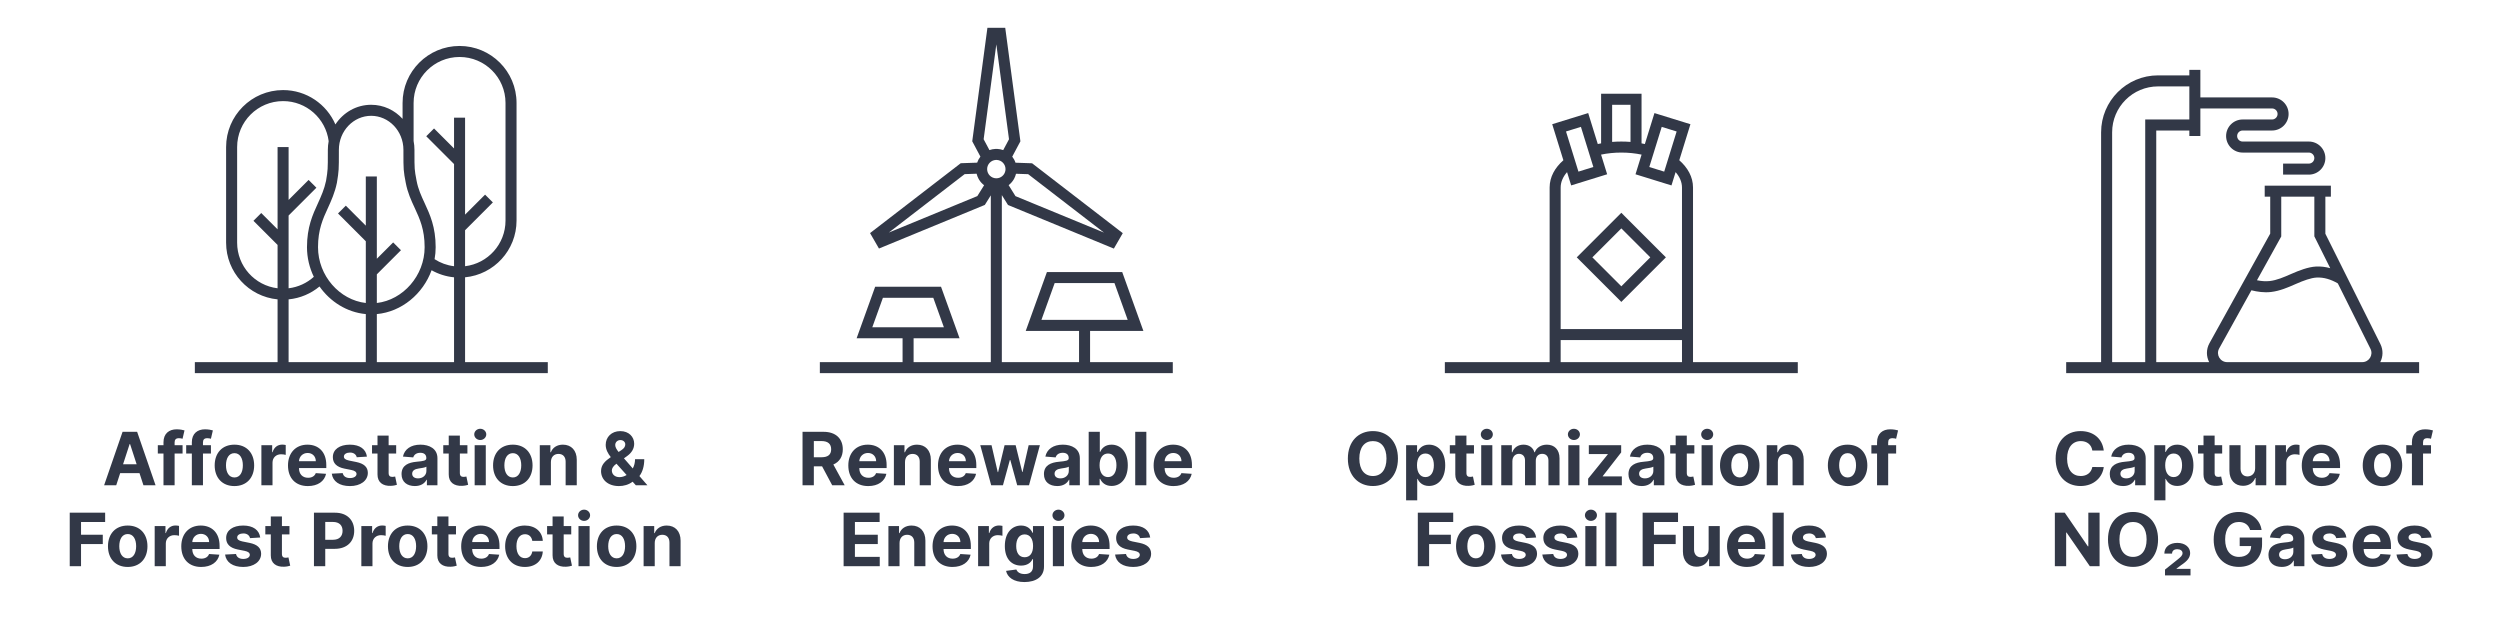 <svg width="340" height="85" viewBox="0 0 340 85" fill="none" xmlns="http://www.w3.org/2000/svg">
<path d="M15.806 66L16.345 64.342H18.97L19.509 66H21.157L18.65 58.727H16.669L14.158 66H15.806ZM16.736 63.141L17.631 60.389H17.688L18.583 63.141H16.736ZM24.83 60.545H23.747V60.18C23.747 59.81 23.896 59.594 24.34 59.594C24.521 59.594 24.706 59.633 24.826 59.672L25.093 58.535C24.904 58.479 24.489 58.386 24.024 58.386C22.997 58.386 22.234 58.965 22.234 60.151V60.545H21.463V61.682H22.234V66H23.747V61.682H24.83V60.545ZM28.687 60.545H27.604V60.18C27.604 59.81 27.753 59.594 28.197 59.594C28.378 59.594 28.563 59.633 28.684 59.672L28.95 58.535C28.762 58.479 28.346 58.386 27.881 58.386C26.855 58.386 26.091 58.965 26.091 60.151V60.545H25.321V61.682H26.091V66H27.604V61.682H28.687V60.545ZM31.881 66.106C33.535 66.106 34.565 64.974 34.565 63.294C34.565 61.604 33.535 60.474 31.881 60.474C30.226 60.474 29.196 61.604 29.196 63.294C29.196 64.974 30.226 66.106 31.881 66.106ZM31.888 64.935C31.124 64.935 30.734 64.235 30.734 63.283C30.734 62.332 31.124 61.629 31.888 61.629C32.637 61.629 33.028 62.332 33.028 63.283C33.028 64.235 32.637 64.935 31.888 64.935ZM35.549 66H37.062V62.914C37.062 62.243 37.552 61.781 38.219 61.781C38.429 61.781 38.717 61.817 38.859 61.863V60.521C38.724 60.489 38.535 60.467 38.383 60.467C37.772 60.467 37.271 60.822 37.072 61.497H37.016V60.545H35.549V66ZM41.873 66.106C43.222 66.106 44.131 65.45 44.344 64.438L42.945 64.345C42.792 64.761 42.402 64.977 41.898 64.977C41.141 64.977 40.662 64.477 40.662 63.663V63.66H44.376V63.244C44.376 61.391 43.254 60.474 41.812 60.474C40.207 60.474 39.167 61.614 39.167 63.298C39.167 65.027 40.193 66.106 41.873 66.106ZM40.662 62.722C40.694 62.101 41.166 61.604 41.837 61.604C42.494 61.604 42.949 62.072 42.952 62.722H40.662ZM49.902 62.101C49.767 61.096 48.957 60.474 47.579 60.474C46.184 60.474 45.264 61.121 45.268 62.172C45.264 62.989 45.779 63.518 46.844 63.731L47.789 63.919C48.265 64.015 48.481 64.189 48.489 64.462C48.481 64.785 48.13 65.016 47.601 65.016C47.061 65.016 46.702 64.785 46.61 64.342L45.122 64.42C45.264 65.464 46.152 66.106 47.597 66.106C49.011 66.106 50.023 65.386 50.026 64.31C50.023 63.521 49.508 63.049 48.449 62.832L47.462 62.633C46.954 62.523 46.766 62.349 46.77 62.087C46.766 61.76 47.136 61.547 47.604 61.547C48.13 61.547 48.442 61.834 48.517 62.186L49.902 62.101ZM53.88 60.545H52.854V59.239H51.341V60.545H50.595V61.682H51.341V64.523C51.334 65.592 52.062 66.121 53.159 66.075C53.55 66.06 53.827 65.982 53.979 65.933L53.742 64.807C53.667 64.821 53.507 64.856 53.365 64.856C53.063 64.856 52.854 64.743 52.854 64.324V61.682H53.88V60.545ZM56.421 66.103C57.227 66.103 57.749 65.751 58.015 65.244H58.058V66H59.492V62.321C59.492 61.021 58.392 60.474 57.177 60.474C55.87 60.474 55.011 61.099 54.801 62.094L56.201 62.207C56.304 61.845 56.627 61.579 57.17 61.579C57.685 61.579 57.98 61.838 57.98 62.285V62.307C57.98 62.658 57.607 62.705 56.659 62.797C55.579 62.896 54.61 63.258 54.61 64.477C54.61 65.556 55.38 66.103 56.421 66.103ZM56.854 65.059C56.389 65.059 56.055 64.842 56.055 64.427C56.055 64.001 56.407 63.791 56.939 63.717C57.27 63.67 57.809 63.592 57.99 63.472V64.05C57.99 64.622 57.518 65.059 56.854 65.059ZM63.568 60.545H62.541V59.239H61.028V60.545H60.283V61.682H61.028V64.523C61.021 65.592 61.749 66.121 62.847 66.075C63.237 66.06 63.514 65.982 63.667 65.933L63.429 64.807C63.354 64.821 63.195 64.856 63.053 64.856C62.751 64.856 62.541 64.743 62.541 64.324V61.682H63.568V60.545ZM64.553 66H66.066V60.545H64.553V66ZM65.313 59.842C65.764 59.842 66.133 59.498 66.133 59.075C66.133 58.656 65.764 58.312 65.313 58.312C64.865 58.312 64.496 58.656 64.496 59.075C64.496 59.498 64.865 59.842 65.313 59.842ZM69.742 66.106C71.397 66.106 72.427 64.974 72.427 63.294C72.427 61.604 71.397 60.474 69.742 60.474C68.087 60.474 67.057 61.604 67.057 63.294C67.057 64.974 68.087 66.106 69.742 66.106ZM69.749 64.935C68.986 64.935 68.595 64.235 68.595 63.283C68.595 62.332 68.986 61.629 69.749 61.629C70.498 61.629 70.889 62.332 70.889 63.283C70.889 64.235 70.498 64.935 69.749 64.935ZM74.923 62.847C74.927 62.144 75.346 61.731 75.957 61.731C76.564 61.731 76.93 62.129 76.926 62.797V66H78.439V62.527C78.439 61.256 77.693 60.474 76.557 60.474C75.747 60.474 75.161 60.872 74.916 61.508H74.852V60.545H73.41V66H74.923V62.847ZM84.176 66.106C84.811 66.106 85.5 65.929 86.036 65.51L86.477 66H88.053L86.96 64.746C87.365 64.21 87.62 63.44 87.62 62.452H86.367C86.367 62.928 86.249 63.351 86.058 63.709L84.857 62.332L85.284 62.026C85.894 61.586 86.249 61.032 86.249 60.347C86.249 59.416 85.529 58.631 84.36 58.631C83.167 58.631 82.375 59.445 82.375 60.499C82.375 61.146 82.688 61.685 83.068 62.168C82.276 62.712 81.743 63.227 81.743 64.068C81.743 65.215 82.663 66.106 84.176 66.106ZM85.22 64.601C84.914 64.789 84.58 64.892 84.25 64.892C83.618 64.892 83.21 64.501 83.21 63.983C83.21 63.706 83.398 63.386 83.799 63.095L83.842 63.067L85.22 64.601ZM84.129 61.469C83.86 61.128 83.671 60.826 83.671 60.524C83.671 60.158 83.948 59.853 84.371 59.849C84.797 59.846 85.038 60.144 85.038 60.432C85.038 60.737 84.872 60.989 84.509 61.22L84.129 61.469ZM9.484 77H11.021V73.996H13.979V72.728H11.021V70.995H14.299V69.727H9.484V77ZM17.369 77.106C19.024 77.106 20.054 75.974 20.054 74.294C20.054 72.604 19.024 71.474 17.369 71.474C15.714 71.474 14.684 72.604 14.684 74.294C14.684 75.974 15.714 77.106 17.369 77.106ZM17.376 75.935C16.613 75.935 16.222 75.235 16.222 74.283C16.222 73.332 16.613 72.629 17.376 72.629C18.125 72.629 18.516 73.332 18.516 74.283C18.516 75.235 18.125 75.935 17.376 75.935ZM21.037 77H22.55V73.914C22.55 73.243 23.04 72.781 23.708 72.781C23.917 72.781 24.205 72.817 24.347 72.863V71.521C24.212 71.489 24.024 71.467 23.871 71.467C23.26 71.467 22.76 71.822 22.561 72.497H22.504V71.546H21.037V77ZM27.361 77.106C28.71 77.106 29.619 76.45 29.833 75.438L28.433 75.345C28.281 75.761 27.89 75.977 27.386 75.977C26.629 75.977 26.15 75.477 26.15 74.663V74.66H29.864V74.244C29.864 72.391 28.742 71.474 27.301 71.474C25.695 71.474 24.655 72.614 24.655 74.298C24.655 76.027 25.681 77.106 27.361 77.106ZM26.15 73.722C26.182 73.101 26.654 72.604 27.326 72.604C27.982 72.604 28.437 73.072 28.441 73.722H26.15ZM35.39 73.101C35.255 72.096 34.446 71.474 33.068 71.474C31.672 71.474 30.752 72.121 30.756 73.172C30.752 73.989 31.267 74.518 32.333 74.731L33.277 74.919C33.753 75.015 33.97 75.189 33.977 75.462C33.97 75.785 33.618 76.016 33.089 76.016C32.549 76.016 32.191 75.785 32.098 75.342L30.61 75.42C30.752 76.464 31.64 77.106 33.085 77.106C34.499 77.106 35.511 76.386 35.514 75.31C35.511 74.521 34.996 74.049 33.938 73.832L32.95 73.633C32.443 73.523 32.254 73.349 32.258 73.087C32.254 72.76 32.624 72.547 33.093 72.547C33.618 72.547 33.931 72.835 34.005 73.186L35.39 73.101ZM39.368 71.546H38.342V70.239H36.829V71.546H36.084V72.682H36.829V75.523C36.822 76.592 37.55 77.121 38.647 77.075C39.038 77.06 39.315 76.982 39.468 76.933L39.23 75.807C39.155 75.821 38.995 75.856 38.853 75.856C38.551 75.856 38.342 75.743 38.342 75.324V72.682H39.368V71.546ZM42.697 77H44.234V74.642H45.527C47.199 74.642 48.172 73.644 48.172 72.192C48.172 70.746 47.217 69.727 45.566 69.727H42.697V77ZM44.234 73.41V70.984H45.271C46.159 70.984 46.589 71.467 46.589 72.192C46.589 72.913 46.159 73.41 45.278 73.41H44.234ZM49.143 77H50.656V73.914C50.656 73.243 51.146 72.781 51.813 72.781C52.023 72.781 52.31 72.817 52.452 72.863V71.521C52.318 71.489 52.129 71.467 51.977 71.467C51.366 71.467 50.865 71.822 50.666 72.497H50.609V71.546H49.143V77ZM55.445 77.106C57.1 77.106 58.13 75.974 58.13 74.294C58.13 72.604 57.1 71.474 55.445 71.474C53.79 71.474 52.761 72.604 52.761 74.294C52.761 75.974 53.79 77.106 55.445 77.106ZM55.452 75.935C54.689 75.935 54.298 75.235 54.298 74.283C54.298 73.332 54.689 72.629 55.452 72.629C56.202 72.629 56.592 73.332 56.592 74.283C56.592 75.235 56.202 75.935 55.452 75.935ZM62.015 71.546H60.989V70.239H59.476V71.546H58.73V72.682H59.476V75.523C59.469 76.592 60.197 77.121 61.294 77.075C61.684 77.06 61.962 76.982 62.114 76.933L61.876 75.807C61.802 75.821 61.642 75.856 61.5 75.856C61.198 75.856 60.989 75.743 60.989 75.324V72.682H62.015V71.546ZM65.427 77.106C66.777 77.106 67.686 76.45 67.899 75.438L66.5 75.345C66.347 75.761 65.957 75.977 65.452 75.977C64.696 75.977 64.216 75.477 64.216 74.663V74.66H67.931V74.244C67.931 72.391 66.809 71.474 65.367 71.474C63.762 71.474 62.721 72.614 62.721 74.298C62.721 76.027 63.748 77.106 65.427 77.106ZM64.216 73.722C64.248 73.101 64.721 72.604 65.392 72.604C66.049 72.604 66.503 73.072 66.507 73.722H64.216ZM71.383 77.106C72.835 77.106 73.748 76.254 73.819 75.001H72.391C72.302 75.583 71.919 75.91 71.4 75.91C70.694 75.91 70.236 75.317 70.236 74.273C70.236 73.243 70.697 72.653 71.4 72.653C71.954 72.653 72.309 73.019 72.391 73.562H73.819C73.755 72.302 72.799 71.474 71.376 71.474C69.721 71.474 68.698 72.621 68.698 74.294C68.698 75.952 69.703 77.106 71.383 77.106ZM77.689 71.546H76.662V70.239H75.15V71.546H74.404V72.682H75.15V75.523C75.142 76.592 75.87 77.121 76.968 77.075C77.358 77.06 77.635 76.982 77.788 76.933L77.55 75.807C77.475 75.821 77.316 75.856 77.174 75.856C76.872 75.856 76.662 75.743 76.662 75.324V72.682H77.689V71.546ZM78.674 77H80.187V71.546H78.674V77ZM79.434 70.842C79.885 70.842 80.254 70.498 80.254 70.075C80.254 69.656 79.885 69.312 79.434 69.312C78.987 69.312 78.617 69.656 78.617 70.075C78.617 70.498 78.987 70.842 79.434 70.842ZM83.863 77.106C85.518 77.106 86.548 75.974 86.548 74.294C86.548 72.604 85.518 71.474 83.863 71.474C82.208 71.474 81.178 72.604 81.178 74.294C81.178 75.974 82.208 77.106 83.863 77.106ZM83.87 75.935C83.107 75.935 82.716 75.235 82.716 74.283C82.716 73.332 83.107 72.629 83.87 72.629C84.62 72.629 85.01 73.332 85.01 74.283C85.01 75.235 84.62 75.935 83.87 75.935ZM89.044 73.847C89.048 73.144 89.467 72.731 90.078 72.731C90.685 72.731 91.051 73.129 91.047 73.797V77H92.56V73.527C92.56 72.256 91.814 71.474 90.678 71.474C89.868 71.474 89.282 71.872 89.037 72.508H88.973V71.546H87.531V77H89.044V73.847Z" fill="#323847"/>
<path d="M286.112 61.273C285.909 59.594 284.638 58.628 282.955 58.628C281.033 58.628 279.567 59.984 279.567 62.364C279.567 64.736 281.009 66.099 282.955 66.099C284.819 66.099 285.945 64.86 286.112 63.521L284.556 63.514C284.411 64.292 283.8 64.739 282.979 64.739C281.875 64.739 281.126 63.919 281.126 62.364C281.126 60.851 281.864 59.988 282.99 59.988C283.832 59.988 284.439 60.474 284.556 61.273H286.112ZM288.741 66.103C289.547 66.103 290.069 65.751 290.336 65.244H290.378V66H291.813V62.321C291.813 61.021 290.712 60.474 289.498 60.474C288.191 60.474 287.331 61.099 287.122 62.094L288.521 62.207C288.624 61.845 288.947 61.579 289.49 61.579C290.005 61.579 290.3 61.838 290.3 62.285V62.307C290.3 62.658 289.927 62.705 288.979 62.797C287.9 62.896 286.93 63.258 286.93 64.477C286.93 65.556 287.701 66.103 288.741 66.103ZM289.174 65.059C288.709 65.059 288.375 64.842 288.375 64.427C288.375 64.001 288.727 63.791 289.26 63.717C289.59 63.67 290.13 63.592 290.311 63.472V64.05C290.311 64.622 289.838 65.059 289.174 65.059ZM292.987 68.046H294.499V65.126H294.545C294.755 65.581 295.213 66.089 296.094 66.089C297.337 66.089 298.306 65.105 298.306 63.28C298.306 61.405 297.294 60.474 296.097 60.474C295.185 60.474 294.748 61.018 294.545 61.462H294.478V60.545H292.987V68.046ZM294.467 63.273C294.467 62.3 294.879 61.678 295.614 61.678C296.364 61.678 296.761 62.328 296.761 63.273C296.761 64.224 296.357 64.885 295.614 64.885C294.886 64.885 294.467 64.246 294.467 63.273ZM302.216 60.545H301.19V59.239H299.677V60.545H298.931V61.682H299.677V64.523C299.67 65.592 300.398 66.121 301.495 66.075C301.886 66.06 302.163 65.982 302.315 65.933L302.077 64.807C302.003 64.821 301.843 64.856 301.701 64.856C301.399 64.856 301.19 64.743 301.19 64.324V61.682H302.216V60.545ZM306.699 63.678C306.703 64.409 306.202 64.793 305.659 64.793C305.087 64.793 304.718 64.391 304.714 63.749V60.545H303.201V64.019C303.205 65.293 303.951 66.071 305.048 66.071C305.868 66.071 306.458 65.648 306.703 65.009H306.76V66H308.212V60.545H306.699V63.678ZM309.422 66H310.935V62.914C310.935 62.243 311.425 61.781 312.093 61.781C312.302 61.781 312.59 61.817 312.732 61.863V60.521C312.597 60.489 312.409 60.467 312.256 60.467C311.645 60.467 311.144 60.822 310.945 61.497H310.889V60.545H309.422V66ZM315.746 66.106C317.095 66.106 318.004 65.45 318.217 64.438L316.818 64.345C316.665 64.761 316.275 64.977 315.771 64.977C315.014 64.977 314.535 64.477 314.535 63.663V63.66H318.249V63.244C318.249 61.391 317.127 60.474 315.685 60.474C314.08 60.474 313.04 61.614 313.04 63.298C313.04 65.027 314.066 66.106 315.746 66.106ZM314.535 62.722C314.567 62.101 315.039 61.604 315.71 61.604C316.367 61.604 316.822 62.072 316.825 62.722H314.535ZM324.015 66.106C325.67 66.106 326.7 64.974 326.7 63.294C326.7 61.604 325.67 60.474 324.015 60.474C322.361 60.474 321.331 61.604 321.331 63.294C321.331 64.974 322.361 66.106 324.015 66.106ZM324.023 64.935C323.259 64.935 322.868 64.235 322.868 63.283C322.868 62.332 323.259 61.629 324.023 61.629C324.772 61.629 325.162 62.332 325.162 63.283C325.162 64.235 324.772 64.935 324.023 64.935ZM330.617 60.545H329.534V60.18C329.534 59.81 329.683 59.594 330.127 59.594C330.308 59.594 330.493 59.633 330.613 59.672L330.88 58.535C330.692 58.479 330.276 58.386 329.811 58.386C328.785 58.386 328.021 58.965 328.021 60.151V60.545H327.251V61.682H328.021V66H329.534V61.682H330.617V60.545ZM285.543 69.727H284.013V74.301H283.949L280.81 69.727H279.46V77H280.998V72.423H281.051L284.215 77H285.543V69.727ZM293.497 73.364C293.497 70.984 292.02 69.628 290.091 69.628C288.153 69.628 286.686 70.984 286.686 73.364C286.686 75.732 288.153 77.099 290.091 77.099C292.02 77.099 293.497 75.743 293.497 73.364ZM291.938 73.364C291.938 74.905 291.206 75.739 290.091 75.739C288.973 75.739 288.245 74.905 288.245 73.364C288.245 71.822 288.973 70.988 290.091 70.988C291.206 70.988 291.938 71.822 291.938 73.364ZM294.441 78.25H297.91V77.362H296.01V77.323L296.642 76.854C297.484 76.293 297.86 75.835 297.86 75.21C297.86 74.436 297.179 73.832 296.12 73.832C295.091 73.832 294.352 74.379 294.352 75.292H295.4C295.4 74.905 295.68 74.692 296.106 74.692C296.504 74.692 296.824 74.883 296.824 75.224C296.824 75.551 296.568 75.761 296.17 76.084L294.441 77.465V78.25ZM306.011 72.078H307.574C307.375 70.64 306.107 69.628 304.463 69.628C302.542 69.628 301.061 71.013 301.061 73.371C301.061 75.672 302.446 77.099 304.495 77.099C306.331 77.099 307.641 75.938 307.641 74.024V73.108H304.598V74.266H306.16C306.139 75.168 305.525 75.739 304.502 75.739C303.348 75.739 302.62 74.876 302.62 73.356C302.62 71.844 303.376 70.988 304.488 70.988C305.28 70.988 305.816 71.396 306.011 72.078ZM310.323 77.103C311.129 77.103 311.651 76.751 311.918 76.244H311.96V77H313.395V73.321C313.395 72.021 312.294 71.474 311.08 71.474C309.773 71.474 308.913 72.099 308.704 73.094L310.103 73.207C310.206 72.845 310.529 72.579 311.072 72.579C311.587 72.579 311.882 72.838 311.882 73.285V73.307C311.882 73.658 311.509 73.704 310.561 73.797C309.482 73.896 308.512 74.258 308.512 75.477C308.512 76.556 309.283 77.103 310.323 77.103ZM310.756 76.059C310.291 76.059 309.957 75.842 309.957 75.427C309.957 75.001 310.309 74.791 310.842 74.717C311.172 74.671 311.712 74.592 311.893 74.472V75.05C311.893 75.622 311.42 76.059 310.756 76.059ZM319.107 73.101C318.972 72.096 318.162 71.474 316.784 71.474C315.389 71.474 314.469 72.121 314.473 73.172C314.469 73.989 314.984 74.518 316.049 74.731L316.994 74.919C317.47 75.015 317.686 75.189 317.694 75.462C317.686 75.785 317.335 76.016 316.806 76.016C316.266 76.016 315.907 75.785 315.815 75.342L314.327 75.42C314.469 76.464 315.357 77.106 316.802 77.106C318.216 77.106 319.228 76.386 319.231 75.31C319.228 74.521 318.713 74.049 317.654 73.832L316.667 73.633C316.159 73.523 315.971 73.349 315.975 73.087C315.971 72.76 316.341 72.547 316.809 72.547C317.335 72.547 317.647 72.835 317.722 73.186L319.107 73.101ZM322.67 77.106C324.019 77.106 324.928 76.45 325.141 75.438L323.742 75.345C323.589 75.761 323.199 75.977 322.694 75.977C321.938 75.977 321.459 75.477 321.459 74.663V74.66H325.173V74.244C325.173 72.391 324.051 71.474 322.609 71.474C321.004 71.474 319.964 72.614 319.964 74.298C319.964 76.027 320.99 77.106 322.67 77.106ZM321.459 73.722C321.491 73.101 321.963 72.604 322.634 72.604C323.291 72.604 323.746 73.072 323.749 73.722H321.459ZM330.699 73.101C330.564 72.096 329.754 71.474 328.376 71.474C326.981 71.474 326.061 72.121 326.064 73.172C326.061 73.989 326.576 74.518 327.641 74.731L328.586 74.919C329.062 75.015 329.278 75.189 329.285 75.462C329.278 75.785 328.927 76.016 328.398 76.016C327.858 76.016 327.499 75.785 327.407 75.342L325.919 75.42C326.061 76.464 326.949 77.106 328.394 77.106C329.807 77.106 330.819 76.386 330.823 75.31C330.819 74.521 330.305 74.049 329.246 73.832L328.259 73.633C327.751 73.523 327.563 73.349 327.567 73.087C327.563 72.76 327.932 72.547 328.401 72.547C328.927 72.547 329.239 72.835 329.314 73.186L330.699 73.101Z" fill="#323847"/>
<path d="M190.12 62.364C190.12 59.984 188.643 58.628 186.714 58.628C184.776 58.628 183.309 59.984 183.309 62.364C183.309 64.732 184.776 66.099 186.714 66.099C188.643 66.099 190.12 64.743 190.12 62.364ZM188.561 62.364C188.561 63.905 187.83 64.739 186.714 64.739C185.596 64.739 184.868 63.905 184.868 62.364C184.868 60.822 185.596 59.988 186.714 59.988C187.83 59.988 188.561 60.822 188.561 62.364ZM191.231 68.046H192.743V65.126H192.79C192.999 65.581 193.457 66.089 194.338 66.089C195.581 66.089 196.55 65.105 196.55 63.28C196.55 61.405 195.538 60.474 194.341 60.474C193.429 60.474 192.992 61.018 192.79 61.462H192.722V60.545H191.231V68.046ZM192.711 63.273C192.711 62.3 193.123 61.678 193.858 61.678C194.608 61.678 195.006 62.328 195.006 63.273C195.006 64.224 194.601 64.885 193.858 64.885C193.131 64.885 192.711 64.246 192.711 63.273ZM200.46 60.545H199.434V59.239H197.921V60.545H197.175V61.682H197.921V64.523C197.914 65.592 198.642 66.121 199.739 66.075C200.13 66.06 200.407 65.982 200.559 65.933L200.322 64.807C200.247 64.821 200.087 64.856 199.945 64.856C199.643 64.856 199.434 64.743 199.434 64.324V61.682H200.46V60.545ZM201.445 66H202.958V60.545H201.445V66ZM202.205 59.842C202.656 59.842 203.026 59.498 203.026 59.075C203.026 58.656 202.656 58.312 202.205 58.312C201.758 58.312 201.389 58.656 201.389 59.075C201.389 59.498 201.758 59.842 202.205 59.842ZM204.17 66H205.683V62.726C205.683 62.122 206.066 61.721 206.571 61.721C207.068 61.721 207.402 62.062 207.402 62.598V66H208.868V62.669C208.868 62.104 209.191 61.721 209.742 61.721C210.225 61.721 210.587 62.023 210.587 62.63V66H212.096V62.332C212.096 61.149 211.393 60.474 210.377 60.474C209.578 60.474 208.957 60.883 208.733 61.508H208.676C208.502 60.876 207.945 60.474 207.196 60.474C206.461 60.474 205.903 60.865 205.676 61.508H205.612V60.545H204.17V66ZM213.291 66H214.804V60.545H213.291V66ZM214.051 59.842C214.502 59.842 214.871 59.498 214.871 59.075C214.871 58.656 214.502 58.312 214.051 58.312C213.604 58.312 213.234 58.656 213.234 59.075C213.234 59.498 213.604 59.842 214.051 59.842ZM215.987 66H220.572V64.793H217.972V64.754L220.48 61.529V60.545H216.08V61.753H218.658V61.792L215.987 65.098V66ZM223.284 66.103C224.09 66.103 224.612 65.751 224.879 65.244H224.921V66H226.356V62.321C226.356 61.021 225.255 60.474 224.04 60.474C222.734 60.474 221.874 61.099 221.665 62.094L223.064 62.207C223.167 61.845 223.49 61.579 224.033 61.579C224.548 61.579 224.843 61.838 224.843 62.285V62.307C224.843 62.658 224.47 62.705 223.522 62.797C222.442 62.896 221.473 63.258 221.473 64.477C221.473 65.556 222.244 66.103 223.284 66.103ZM223.717 65.059C223.252 65.059 222.918 64.842 222.918 64.427C222.918 64.001 223.27 63.791 223.803 63.717C224.133 63.67 224.673 63.592 224.854 63.472V64.05C224.854 64.622 224.381 65.059 223.717 65.059ZM230.431 60.545H229.404V59.239H227.892V60.545H227.146V61.682H227.892V64.523C227.885 65.592 228.613 66.121 229.71 66.075C230.1 66.06 230.377 65.982 230.53 65.933L230.292 64.807C230.218 64.821 230.058 64.856 229.916 64.856C229.614 64.856 229.404 64.743 229.404 64.324V61.682H230.431V60.545ZM231.416 66H232.929V60.545H231.416V66ZM232.176 59.842C232.627 59.842 232.996 59.498 232.996 59.075C232.996 58.656 232.627 58.312 232.176 58.312C231.729 58.312 231.359 58.656 231.359 59.075C231.359 59.498 231.729 59.842 232.176 59.842ZM236.605 66.106C238.26 66.106 239.29 64.974 239.29 63.294C239.29 61.604 238.26 60.474 236.605 60.474C234.95 60.474 233.921 61.604 233.921 63.294C233.921 64.974 234.95 66.106 236.605 66.106ZM236.612 64.935C235.849 64.935 235.458 64.235 235.458 63.283C235.458 62.332 235.849 61.629 236.612 61.629C237.362 61.629 237.752 62.332 237.752 63.283C237.752 64.235 237.362 64.935 236.612 64.935ZM241.786 62.847C241.79 62.144 242.209 61.731 242.82 61.731C243.427 61.731 243.793 62.129 243.789 62.797V66H245.302V62.527C245.302 61.256 244.556 60.474 243.42 60.474C242.61 60.474 242.024 60.872 241.779 61.508H241.715V60.545H240.274V66H241.786V62.847ZM251.273 66.106C252.928 66.106 253.958 64.974 253.958 63.294C253.958 61.604 252.928 60.474 251.273 60.474C249.618 60.474 248.589 61.604 248.589 63.294C248.589 64.974 249.618 66.106 251.273 66.106ZM251.28 64.935C250.517 64.935 250.126 64.235 250.126 63.283C250.126 62.332 250.517 61.629 251.28 61.629C252.03 61.629 252.42 62.332 252.42 63.283C252.42 64.235 252.03 64.935 251.28 64.935ZM257.875 60.545H256.792V60.18C256.792 59.81 256.941 59.594 257.385 59.594C257.566 59.594 257.751 59.633 257.871 59.672L258.138 58.535C257.949 58.479 257.534 58.386 257.069 58.386C256.042 58.386 255.279 58.965 255.279 60.151V60.545H254.508V61.682H255.279V66H256.792V61.682H257.875V60.545ZM192.822 77H194.359V73.996H197.317V72.728H194.359V70.995H197.637V69.727H192.822V77ZM200.707 77.106C202.362 77.106 203.392 75.974 203.392 74.294C203.392 72.604 202.362 71.474 200.707 71.474C199.052 71.474 198.022 72.604 198.022 74.294C198.022 75.974 199.052 77.106 200.707 77.106ZM200.714 75.935C199.95 75.935 199.56 75.235 199.56 74.283C199.56 73.332 199.95 72.629 200.714 72.629C201.463 72.629 201.854 73.332 201.854 74.283C201.854 75.235 201.463 75.935 200.714 75.935ZM208.914 73.101C208.779 72.096 207.969 71.474 206.591 71.474C205.195 71.474 204.276 72.121 204.279 73.172C204.276 73.989 204.791 74.518 205.856 74.731L206.801 74.919C207.276 75.015 207.493 75.189 207.5 75.462C207.493 75.785 207.142 76.016 206.612 76.016C206.073 76.016 205.714 75.785 205.622 75.342L204.134 75.42C204.276 76.464 205.164 77.106 206.609 77.106C208.022 77.106 209.034 76.386 209.038 75.31C209.034 74.521 208.519 74.049 207.461 73.832L206.474 73.633C205.966 73.523 205.778 73.349 205.781 73.087C205.778 72.76 206.147 72.547 206.616 72.547C207.142 72.547 207.454 72.835 207.529 73.186L208.914 73.101ZM214.529 73.101C214.394 72.096 213.584 71.474 212.206 71.474C210.811 71.474 209.891 72.121 209.895 73.172C209.891 73.989 210.406 74.518 211.471 74.731L212.416 74.919C212.892 75.015 213.108 75.189 213.115 75.462C213.108 75.785 212.757 76.016 212.228 76.016C211.688 76.016 211.329 75.785 211.237 75.342L209.749 75.42C209.891 76.464 210.779 77.106 212.224 77.106C213.637 77.106 214.65 76.386 214.653 75.31C214.65 74.521 214.135 74.049 213.076 73.832L212.089 73.633C211.581 73.523 211.393 73.349 211.397 73.087C211.393 72.76 211.762 72.547 212.231 72.547C212.757 72.547 213.069 72.835 213.144 73.186L214.529 73.101ZM215.606 77H217.118V71.546H215.606V77ZM216.366 70.842C216.817 70.842 217.186 70.498 217.186 70.075C217.186 69.656 216.817 69.312 216.366 69.312C215.918 69.312 215.549 69.656 215.549 70.075C215.549 70.498 215.918 70.842 216.366 70.842ZM219.843 69.727H218.33V77H219.843V69.727ZM223.398 77H224.935V73.996H227.893V72.728H224.935V70.995H228.213V69.727H223.398V77ZM232.375 74.678C232.379 75.409 231.878 75.793 231.335 75.793C230.763 75.793 230.393 75.391 230.39 74.749V71.546H228.877V75.019C228.881 76.293 229.626 77.071 230.724 77.071C231.544 77.071 232.134 76.648 232.379 76.009H232.435V77H233.888V71.546H232.375V74.678ZM237.584 77.106C238.933 77.106 239.842 76.45 240.055 75.438L238.656 75.345C238.503 75.761 238.113 75.977 237.608 75.977C236.852 75.977 236.373 75.477 236.373 74.663V74.66H240.087V74.244C240.087 72.391 238.965 71.474 237.523 71.474C235.918 71.474 234.878 72.614 234.878 74.298C234.878 76.027 235.904 77.106 237.584 77.106ZM236.373 73.722C236.405 73.101 236.877 72.604 237.548 72.604C238.205 72.604 238.66 73.072 238.663 73.722H236.373ZM242.587 69.727H241.074V77H242.587V69.727ZM248.337 73.101C248.202 72.096 247.393 71.474 246.015 71.474C244.619 71.474 243.7 72.121 243.703 73.172C243.7 73.989 244.214 74.518 245.28 74.731L246.224 74.919C246.7 75.015 246.917 75.189 246.924 75.462C246.917 75.785 246.565 76.016 246.036 76.016C245.496 76.016 245.138 75.785 245.045 75.342L243.558 75.42C243.7 76.464 244.587 77.106 246.033 77.106C247.446 77.106 248.458 76.386 248.462 75.31C248.458 74.521 247.943 74.049 246.885 73.832L245.898 73.633C245.39 73.523 245.202 73.349 245.205 73.087C245.202 72.76 245.571 72.547 246.04 72.547C246.565 72.547 246.878 72.835 246.952 73.186L248.337 73.101Z" fill="#323847"/>
<path d="M109.145 66H110.682V63.422H111.805L113.182 66H114.88L113.335 63.173C114.163 62.818 114.621 62.097 114.621 61.103C114.621 59.658 113.665 58.727 112.014 58.727H109.145V66ZM110.682 62.186V59.984H111.719C112.607 59.984 113.037 60.379 113.037 61.103C113.037 61.824 112.607 62.186 111.726 62.186H110.682ZM118.077 66.106C119.426 66.106 120.335 65.45 120.548 64.438L119.149 64.345C118.997 64.761 118.606 64.977 118.102 64.977C117.345 64.977 116.866 64.477 116.866 63.663V63.66H120.58V63.244C120.58 61.391 119.458 60.474 118.016 60.474C116.411 60.474 115.371 61.614 115.371 63.298C115.371 65.027 116.397 66.106 118.077 66.106ZM116.866 62.722C116.898 62.101 117.37 61.604 118.041 61.604C118.698 61.604 119.153 62.072 119.156 62.722H116.866ZM123.08 62.847C123.084 62.144 123.503 61.731 124.114 61.731C124.721 61.731 125.087 62.129 125.083 62.797V66H126.596V62.527C126.596 61.256 125.85 60.474 124.714 60.474C123.904 60.474 123.318 60.872 123.073 61.508H123.009V60.545H121.568V66H123.08V62.847ZM130.274 66.106C131.623 66.106 132.533 65.45 132.746 64.438L131.347 64.345C131.194 64.761 130.803 64.977 130.299 64.977C129.543 64.977 129.063 64.477 129.063 63.663V63.66H132.778V63.244C132.778 61.391 131.655 60.474 130.214 60.474C128.609 60.474 127.568 61.614 127.568 63.298C127.568 65.027 128.594 66.106 130.274 66.106ZM129.063 62.722C129.095 62.101 129.567 61.604 130.239 61.604C130.896 61.604 131.35 62.072 131.354 62.722H129.063ZM134.802 66H136.4L137.337 62.57H137.405L138.342 66H139.944L141.425 60.545H139.898L139.067 64.189H139.021L138.126 60.545H136.623L135.743 64.21H135.693L134.848 60.545H133.317L134.802 66ZM143.787 66.103C144.593 66.103 145.115 65.751 145.381 65.244H145.424V66H146.859V62.321C146.859 61.021 145.758 60.474 144.543 60.474C143.237 60.474 142.377 61.099 142.168 62.094L143.567 62.207C143.67 61.845 143.993 61.579 144.536 61.579C145.051 61.579 145.346 61.838 145.346 62.285V62.307C145.346 62.658 144.973 62.705 144.025 62.797C142.945 62.896 141.976 63.258 141.976 64.477C141.976 65.556 142.747 66.103 143.787 66.103ZM144.22 65.059C143.755 65.059 143.421 64.842 143.421 64.427C143.421 64.001 143.773 63.791 144.305 63.717C144.636 63.67 145.176 63.592 145.357 63.472V64.05C145.357 64.622 144.884 65.059 144.22 65.059ZM148.061 66H149.552V65.126H149.62C149.829 65.581 150.287 66.089 151.168 66.089C152.411 66.089 153.38 65.105 153.38 63.28C153.38 61.405 152.368 60.474 151.172 60.474C150.259 60.474 149.822 61.018 149.62 61.462H149.574V58.727H148.061V66ZM149.542 63.273C149.542 62.3 149.954 61.678 150.689 61.678C151.438 61.678 151.836 62.328 151.836 63.273C151.836 64.224 151.431 64.885 150.689 64.885C149.961 64.885 149.542 64.246 149.542 63.273ZM155.903 58.727H154.39V66H155.903V58.727ZM159.6 66.106C160.95 66.106 161.859 65.45 162.072 64.438L160.673 64.345C160.52 64.761 160.129 64.977 159.625 64.977C158.869 64.977 158.389 64.477 158.389 63.663V63.66H162.104V63.244C162.104 61.391 160.982 60.474 159.54 60.474C157.935 60.474 156.894 61.614 156.894 63.298C156.894 65.027 157.921 66.106 159.6 66.106ZM158.389 62.722C158.421 62.101 158.894 61.604 159.565 61.604C160.222 61.604 160.676 62.072 160.68 62.722H158.389ZM114.731 77H119.646V75.732H116.268V73.996H119.379V72.728H116.268V70.995H119.631V69.727H114.731V77ZM122.338 73.847C122.342 73.144 122.761 72.731 123.372 72.731C123.979 72.731 124.345 73.129 124.341 73.797V77H125.854V73.527C125.854 72.256 125.108 71.474 123.972 71.474C123.162 71.474 122.576 71.872 122.331 72.508H122.267V71.546H120.825V77H122.338V73.847ZM129.532 77.106C130.881 77.106 131.79 76.45 132.003 75.438L130.604 75.345C130.452 75.761 130.061 75.977 129.557 75.977C128.8 75.977 128.321 75.477 128.321 74.663V74.66H132.035V74.244C132.035 72.391 130.913 71.474 129.472 71.474C127.866 71.474 126.826 72.614 126.826 74.298C126.826 76.027 127.852 77.106 129.532 77.106ZM128.321 73.722C128.353 73.101 128.825 72.604 129.496 72.604C130.153 72.604 130.608 73.072 130.611 73.722H128.321ZM133.023 77H134.535V73.914C134.535 73.243 135.025 72.781 135.693 72.781C135.903 72.781 136.19 72.817 136.332 72.863V71.521C136.197 71.489 136.009 71.467 135.856 71.467C135.246 71.467 134.745 71.822 134.546 72.497H134.489V71.546H133.023V77ZM139.318 79.159C140.877 79.159 141.985 78.449 141.985 77.053V71.546H140.483V72.462H140.426C140.223 72.018 139.78 71.474 138.867 71.474C137.67 71.474 136.658 72.405 136.658 74.262C136.658 76.077 137.642 76.922 138.87 76.922C139.741 76.922 140.227 76.485 140.426 76.034H140.49V77.032C140.49 77.781 140.01 78.072 139.353 78.072C138.686 78.072 138.348 77.781 138.224 77.451L136.825 77.639C137.006 78.499 137.848 79.159 139.318 79.159ZM139.35 75.785C138.608 75.785 138.203 75.196 138.203 74.255C138.203 73.328 138.601 72.678 139.35 72.678C140.085 72.678 140.497 73.3 140.497 74.255C140.497 75.217 140.078 75.785 139.35 75.785ZM143.189 77H144.701V71.546H143.189V77ZM143.949 70.842C144.4 70.842 144.769 70.498 144.769 70.075C144.769 69.656 144.4 69.312 143.949 69.312C143.501 69.312 143.132 69.656 143.132 70.075C143.132 70.498 143.501 70.842 143.949 70.842ZM148.399 77.106C149.748 77.106 150.658 76.45 150.871 75.438L149.472 75.345C149.319 75.761 148.928 75.977 148.424 75.977C147.668 75.977 147.188 75.477 147.188 74.663V74.66H150.903V74.244C150.903 72.391 149.78 71.474 148.339 71.474C146.734 71.474 145.693 72.614 145.693 74.298C145.693 76.027 146.719 77.106 148.399 77.106ZM147.188 73.722C147.22 73.101 147.692 72.604 148.364 72.604C149.021 72.604 149.475 73.072 149.479 73.722H147.188ZM156.428 73.101C156.293 72.096 155.484 71.474 154.106 71.474C152.71 71.474 151.79 72.121 151.794 73.172C151.79 73.989 152.305 74.518 153.371 74.731L154.315 74.919C154.791 75.015 155.008 75.189 155.015 75.462C155.008 75.785 154.656 76.016 154.127 76.016C153.587 76.016 153.229 75.785 153.136 75.342L151.648 75.42C151.79 76.464 152.678 77.106 154.123 77.106C155.537 77.106 156.549 76.386 156.552 75.31C156.549 74.521 156.034 74.049 154.976 73.832L153.989 73.633C153.481 73.523 153.293 73.349 153.296 73.087C153.293 72.76 153.662 72.547 154.131 72.547C154.656 72.547 154.969 72.835 155.043 73.186L156.428 73.101Z" fill="#323847"/>
<path fill-rule="evenodd" clip-rule="evenodd" d="M297.75 17.75V18.5H299.25V14.75H309C309.414 14.75 309.75 15.086 309.75 15.5C309.75 15.914 309.414 16.25 309 16.25H305C303.757 16.25 302.75 17.257 302.75 18.5C302.75 19.743 303.757 20.75 305 20.75H314C314.414 20.75 314.75 21.086 314.75 21.5C314.75 21.914 314.414 22.25 314 22.25H310.5V23.75H314C315.243 23.75 316.25 22.743 316.25 21.5C316.25 20.257 315.243 19.25 314 19.25H305C304.586 19.25 304.25 18.914 304.25 18.5C304.25 18.086 304.586 17.75 305 17.75H309C310.243 17.75 311.25 16.743 311.25 15.5C311.25 14.257 310.243 13.25 309 13.25H299.25V9.5H297.75V10.25H293.5C289.22 10.25 285.75 13.72 285.75 18V49.25H281V50.75H285.75H286.5H292.5H293.25H302.896H321.267H329V49.25H323.716C324.093 48.515 324.145 47.61 323.727 46.772L316.25 31.788V26.75H317V25.25H315.5H309.5H308V26.75H308.75V31.771L300.491 46.666C300.013 47.528 300.053 48.481 300.446 49.25H293.25V17.75H297.75ZM302.896 49.25H321.267C322.196 49.25 322.8 48.273 322.385 47.442L317.944 38.542C317.015 38.004 316.049 37.692 315.042 37.749C314.294 37.791 313.317 38.141 312.225 38.622L312.225 38.622L312.173 38.644L312.173 38.644L312.131 38.663C311.216 39.066 310.061 39.574 308.855 39.711C307.918 39.817 307.016 39.687 306.191 39.48L301.803 47.394C301.341 48.227 301.943 49.25 302.896 49.25ZM306.948 38.114C307.532 38.234 308.111 38.286 308.686 38.221C309.646 38.112 310.608 37.694 311.569 37.272L311.569 37.272L311.621 37.249L311.621 37.249C312.707 36.771 313.909 36.311 314.958 36.251C315.641 36.212 316.294 36.299 316.912 36.474L314.829 32.3L314.75 32.142V31.965V26.75H310.25V31.965V32.159L310.156 32.329L306.948 38.114ZM297.75 16.25H292.5H291.75V17V49.25H287.25V18C287.25 14.548 290.048 11.75 293.5 11.75H297.75V16.25Z" fill="#323847"/>
<path fill-rule="evenodd" clip-rule="evenodd" d="M217.75 12.75H218.5H222.5H223.25V13.5V19.498C223.402 19.526 223.553 19.557 223.702 19.589L224.784 16.095L225.006 15.379L225.722 15.601L229.183 16.672L229.899 16.894L229.677 17.61L228.382 21.794C229.516 22.79 230.25 24.056 230.25 25.5V49.25H244.5V50.75H230.25H229.5H211.5H210.75H196.5V49.25H210.75V25.5C210.75 24.056 211.484 22.789 212.619 21.794L211.323 17.609L211.101 16.892L211.817 16.67L215.278 15.599L215.994 15.377L216.216 16.093L217.299 19.589C217.448 19.556 217.598 19.526 217.75 19.498V13.5V12.75ZM219.25 19.3C219.66 19.267 220.077 19.25 220.5 19.25C220.923 19.25 221.34 19.267 221.75 19.3V14.25H219.25V19.3ZM217.744 21.028L218.35 22.985L218.572 23.701L217.856 23.923L214.395 24.995L213.679 25.216L213.457 24.5L213.119 23.408C212.542 24.069 212.25 24.787 212.25 25.5V44.75H228.75V25.5C228.75 24.787 228.458 24.069 227.882 23.408L227.543 24.502L227.321 25.218L226.605 24.997L223.144 23.925L222.428 23.703L222.65 22.986L223.256 21.028C222.397 20.849 221.471 20.75 220.5 20.75C219.53 20.75 218.603 20.849 217.744 21.028ZM228.75 46.25H212.25V49.25H228.75V46.25ZM221.03 29.47L220.5 28.939L219.97 29.47L214.97 34.47L214.439 35L214.97 35.53L219.97 40.53L220.5 41.061L221.03 40.53L226.03 35.53L226.561 35L226.03 34.47L221.03 29.47ZM220.5 38.939L216.561 35L220.5 31.061L224.439 35L220.5 38.939ZM214.668 23.34L212.977 17.881L215.005 17.253L216.696 22.712L214.668 23.34ZM228.023 17.883L226.332 23.342L224.304 22.714L225.995 17.255L228.023 17.883Z" fill="#323847"/>
<path fill-rule="evenodd" clip-rule="evenodd" d="M134.288 3.783H134.944H136.056H136.712L136.799 4.434L138.743 18.978L138.775 19.217L138.662 19.43L137.664 21.303C137.856 21.548 138.008 21.826 138.109 22.128L140.123 22.197L140.364 22.206L140.555 22.353L152.177 31.308L152.697 31.708L152.369 32.277L151.813 33.24L151.485 33.808L150.878 33.558L137.31 27.97L137.087 27.878L136.96 27.673L136.25 26.535L136.25 49.25H146.75V45.005H141.094H139.5L140.04 43.505L142.381 37H152.621L154.961 43.505L155.5 45.005H153.906H148.25V49.25H159.5V50.75H111.5V49.25H122.75V46.004H118.094H116.5L117.04 44.504L119.021 39H127.981L129.961 44.504L130.5 46.004H128.906H124.25V49.25H134.75L134.75 26.566L134.064 27.666L133.937 27.87L133.714 27.962L120.146 33.551L119.539 33.801L119.211 33.232L118.655 32.269L118.327 31.701L118.847 31.3L130.469 22.345L130.66 22.198L130.901 22.19L132.893 22.122C132.994 21.822 133.145 21.546 133.336 21.302L132.338 19.428L132.225 19.215L132.257 18.976L134.201 4.434L134.288 3.783ZM135.377 20.253C135.092 20.265 134.819 20.321 134.563 20.414L133.775 18.936L135.5 6.034L137.225 18.937L136.438 20.414C136.188 20.324 135.922 20.268 135.645 20.254C135.597 20.251 135.549 20.25 135.5 20.25C135.459 20.25 135.418 20.251 135.377 20.253ZM133.076 24.299C132.963 24.09 132.877 23.863 132.821 23.625L131.193 23.681L120.883 31.625L132.919 26.667L133.839 25.192C133.572 24.989 133.343 24.739 133.165 24.454C133.134 24.403 133.104 24.352 133.076 24.299ZM137.174 25.182L138.105 26.675L150.141 31.633L139.831 23.688L138.177 23.632C138.122 23.867 138.036 24.09 137.925 24.297C137.901 24.343 137.875 24.389 137.848 24.433C137.671 24.722 137.442 24.976 137.174 25.182ZM136.733 23.204C136.636 23.797 136.121 24.25 135.5 24.25C134.81 24.25 134.25 23.69 134.25 23C134.25 22.333 134.773 21.788 135.431 21.752C135.454 21.751 135.477 21.75 135.5 21.75C135.518 21.75 135.537 21.75 135.555 21.751C136.22 21.78 136.75 22.328 136.75 23C136.75 23.069 136.744 23.137 136.733 23.204ZM126.927 40.5L128.367 44.504H118.634L120.075 40.5H126.927ZM151.567 38.5L153.367 43.505H141.634L143.435 38.5H151.567Z" fill="#323847"/>
<path fill-rule="evenodd" clip-rule="evenodd" d="M62.5 6.25C58.22 6.25 54.75 9.72 54.75 14V16.164C53.682 14.989 52.169 14.25 50.477 14.25C48.444 14.25 46.671 15.316 45.615 16.923C44.425 14.174 41.687 12.25 38.5 12.25C34.22 12.25 30.75 15.72 30.75 20V33C30.75 37.027 33.822 40.337 37.75 40.714V49.25H26.5V50.75H74.5V49.25H63.25V37.714C67.178 37.337 70.25 34.027 70.25 30V14C70.25 9.72 66.78 6.25 62.5 6.25ZM61.75 49.25V37.714C60.648 37.608 59.613 37.272 58.695 36.753C57.527 39.964 54.642 42.399 51.25 42.715V49.25H61.75ZM49.75 49.25V42.715C47.18 42.478 44.912 41.034 43.453 38.961C42.291 39.928 40.84 40.561 39.25 40.714V49.25H49.75ZM63.25 31.311V36.206C66.348 35.835 68.75 33.198 68.75 30V14C68.75 10.548 65.952 7.75 62.5 7.75C59.048 7.75 56.25 10.548 56.25 14V19.17C56.326 19.563 56.366 19.97 56.366 20.385V20.678C56.366 21.885 56.367 22.466 56.402 22.947C56.436 23.412 56.503 23.786 56.655 24.582L56.656 24.585C56.869 25.723 57.294 26.642 57.761 27.647L57.762 27.649L57.768 27.661C58.474 29.189 59.25 30.871 59.25 33.617C59.25 34.171 59.2 34.716 59.103 35.247C59.883 35.753 60.782 36.09 61.75 36.206V22.311L57.97 18.53L59.03 17.47L61.75 20.189V16H63.25V29.189L65.97 26.47L67.03 27.53L63.25 31.311ZM51.25 41.207C54.803 40.794 57.75 37.499 57.75 33.617C57.75 31.205 57.089 29.769 56.401 28.279L56.401 28.278L56.389 28.254C55.93 27.269 55.432 26.198 55.182 24.862C55.032 24.076 54.947 23.621 54.906 23.057C54.866 22.515 54.866 21.875 54.866 20.721V20.678V20.385C54.866 17.793 52.867 15.75 50.477 15.75C48.086 15.75 46.087 17.793 46.087 20.385V20.678C46.087 23.084 46.087 23.227 45.822 24.844L45.819 24.859L45.816 24.874C45.544 26.195 45.052 27.28 44.617 28.24L44.602 28.274L44.599 28.278C43.912 29.767 43.25 31.228 43.25 33.617C43.25 37.502 46.18 40.797 49.75 41.207V38V37V32.811L45.97 29.03L47.03 27.97L49.75 30.689V24H51.25V35.189L53.47 32.97L54.53 34.03L51.25 37.311V38V41.207ZM39.25 39.206C40.561 39.049 41.747 38.486 42.68 37.647C42.086 36.421 41.75 35.048 41.75 33.617C41.75 30.89 42.529 29.184 43.237 27.652C43.679 26.676 44.107 25.729 44.344 24.586C44.587 23.102 44.587 23.04 44.587 20.692V20.678V20.385C44.587 19.979 44.626 19.581 44.699 19.195C44.304 16.123 41.679 13.75 38.5 13.75C35.048 13.75 32.25 16.548 32.25 20V33C32.25 36.198 34.652 38.835 37.75 39.206V33.311L34.47 30.03L35.53 28.97L37.75 31.189V20H39.25V27.189L41.97 24.47L43.03 25.53L39.25 29.311V39.206Z" fill="#323847"/>
</svg>
